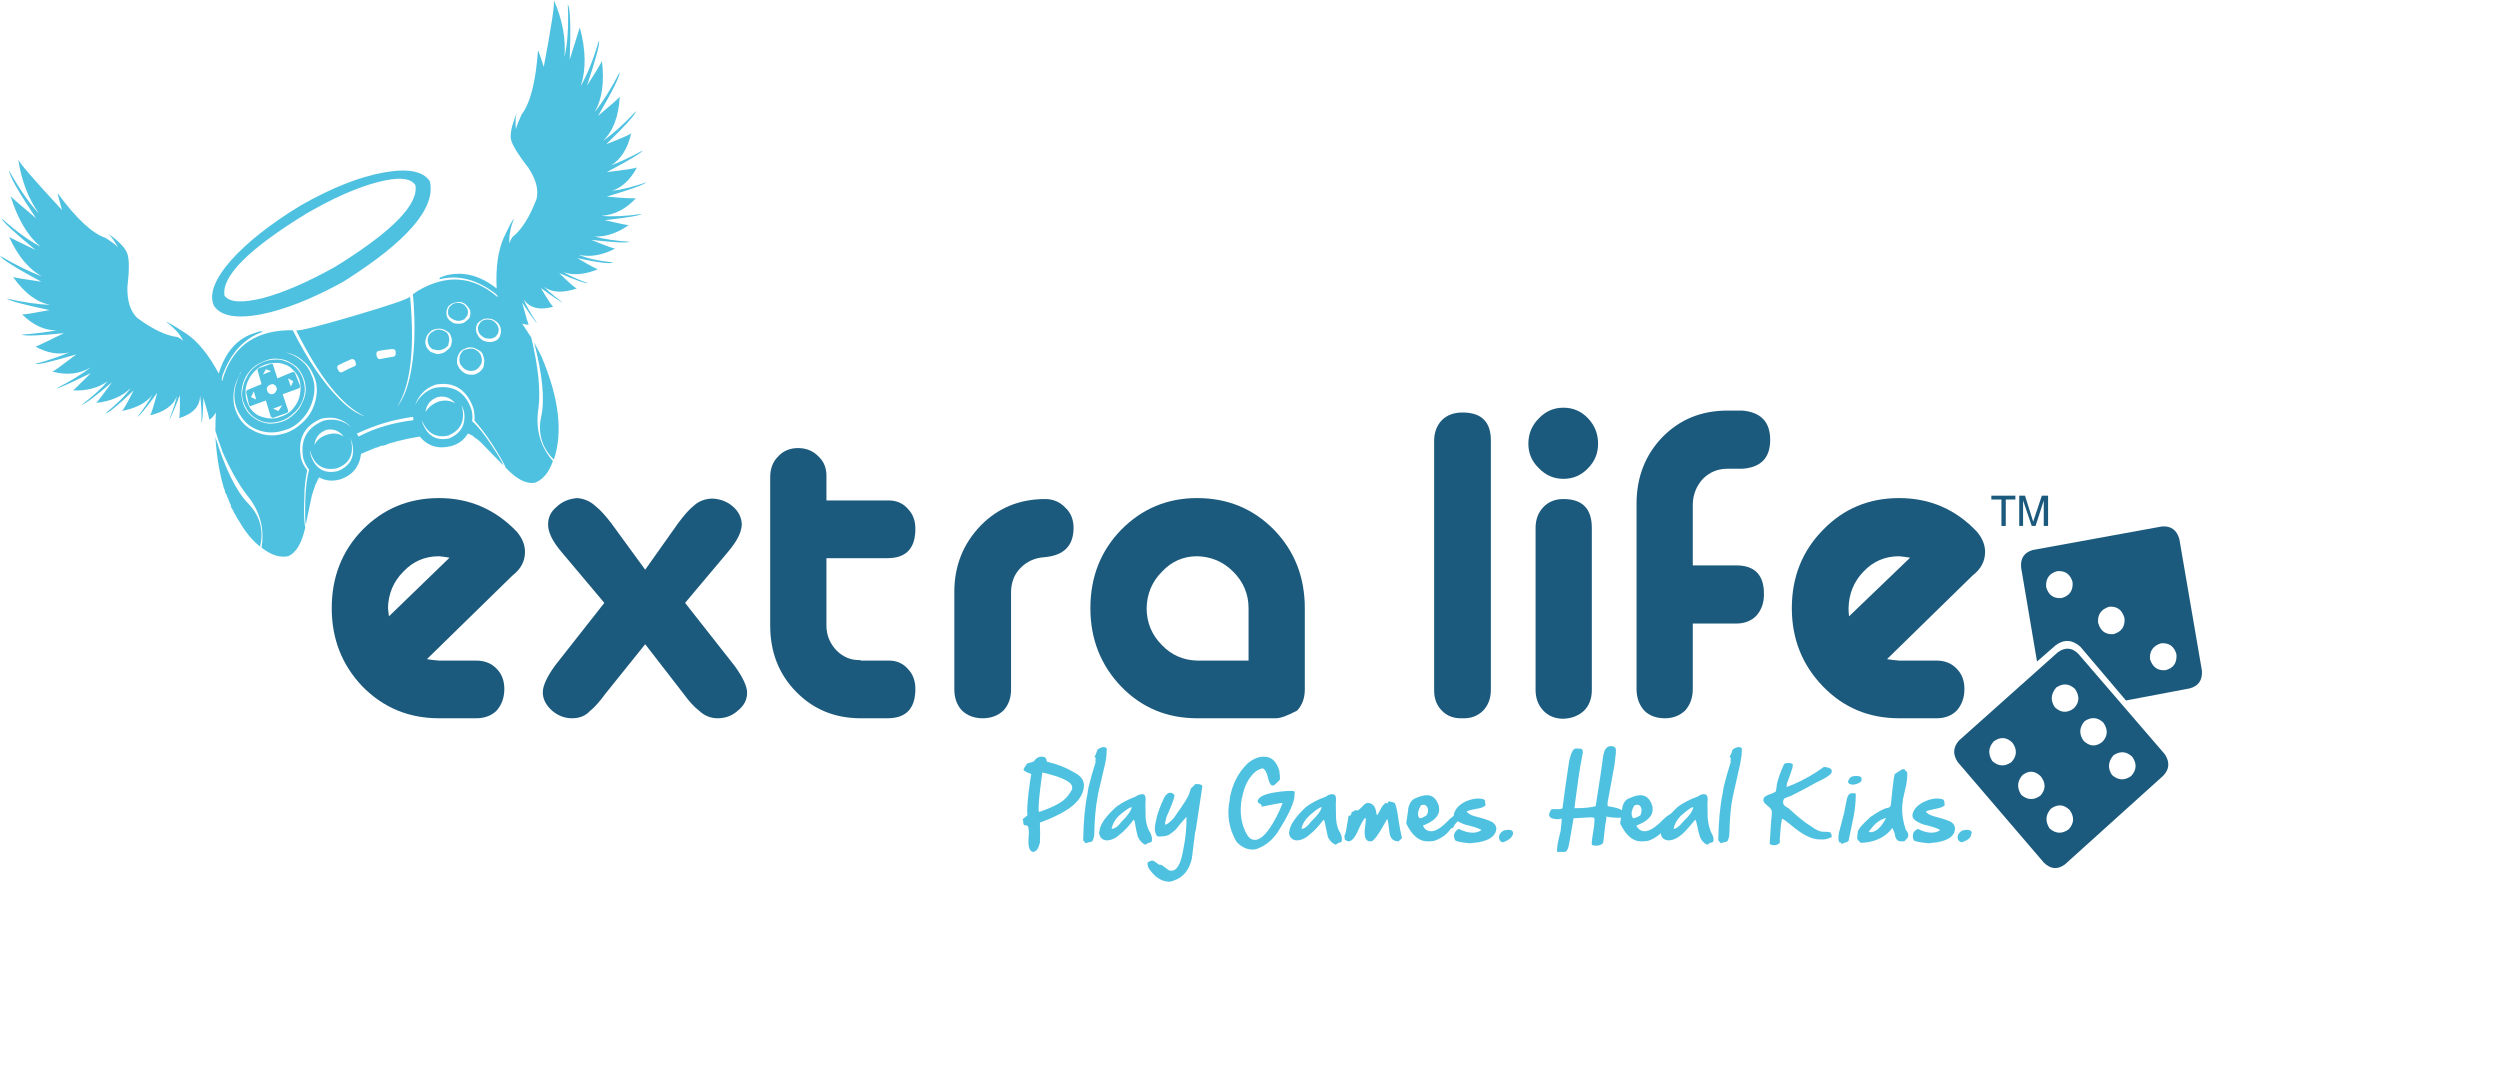 
<svg xmlns="http://www.w3.org/2000/svg" version="1.1" xmlns:xlink="http://www.w3.org/1999/xlink" preserveAspectRatio="none" x="0px" y="0px" width="260px" height="111px" viewBox="0 0 260 111">
<defs>
<g id="Layer0_0_FILL">
<path fill="#1C5A7D" stroke="none" d="
M 216.15 68
Q 215.15 67 214 67.85
L 203.75 77
Q 202.8 78.05 203.6 79.25
L 212.55 89.7
Q 213.6 90.75 214.75 89.9
L 224.95 80.7
Q 225.95 79.7 225.15 78.45
L 216.15 68
M 213.85 71.5
Q 214.9 70.8 215.8 71.65 216.55 72.75 215.7 73.65 214.65 74.45 213.7 73.55 213 72.5 213.85 71.5
M 218.75 75.15
Q 219.5 76.25 218.65 77.15 217.65 77.95 216.7 77.05 215.95 76 216.8 75 217.85 74.3 218.75 75.15
M 219.8 78.55
Q 220.85 77.85 221.75 78.7 222.5 79.75 221.65 80.7 220.6 81.45 219.65 80.6 218.95 79.55 219.8 78.55
M 213.3 84.1
Q 214.35 83.35 215.25 84.25 216 85.3 215.15 86.25 214.1 87 213.15 86.15 212.45 85.05 213.3 84.1
M 207.35 77.1
Q 208.4 76.35 209.3 77.25 210.05 78.3 209.2 79.25 208.15 80 207.2 79.15 206.5 78.05 207.35 77.1
M 210.35 80.6
Q 211.35 79.85 212.25 80.75 213.05 81.8 212.2 82.75 211.15 83.5 210.2 82.65 209.5 81.55 210.35 80.6
M 227.7 71.6
Q 229.1 71.25 229 69.75
L 226.65 56.05
Q 226.25 54.65 224.85 54.75
L 211.4 57.2
Q 210.05 57.6 210.2 59.05
L 211.85 68.8 213.8 67.1
Q 215.1 66.15 216.35 67.25
L 221.1 72.85 227.7 71.6
M 226.35 68.05
Q 226.45 69.4 225.2 69.7 224 69.8 223.6 68.55 223.5 67.3 224.75 66.9 226 66.8 226.35 68.05
M 212.8 61.05
Q 212.7 59.75 213.95 59.4 215.2 59.3 215.55 60.55 215.65 61.85 214.4 62.2 213.15 62.3 212.8 61.05
M 220.95 64.3
Q 221.05 65.6 219.8 65.95 218.55 66.05 218.2 64.75 218.1 63.5 219.35 63.1 220.6 63 220.95 64.3 Z"/>
</g>

<g id="Layer0_1_FILL">
<path fill="#4EC1E0" stroke="none" d="
M 39.85 17.95
Q 36.05 18.65 31.3 21.35 26.6 24.2 24 27.1 21.45 30.05 22.25 31.8 23.3 33.4 27.1 32.7 30.9 31.95 35.7 29.3 45.7 23 44.7 18.85 43.65 17.25 39.85 17.95
M 31.8 22.25
Q 36 19.8 39.25 18.95 42.45 18.1 43.2 19.25 43.75 22.25 34.85 27.75 30.55 30.15 27.35 31 24.1 31.8 23.35 30.75 22.85 27.75 31.8 22.25 Z"/>
</g>

<g id="Layer0_2_FILL">
<path fill="#4EC1E0" stroke="none" d="
M 22.4 45.45
Q 22.45 46.3 22.55 47.1 22.75 48.8 23.15 50.3 23.15 50.35 23.2 50.4 23.2 50.55 23.25 50.65 23.3 50.75 23.3 50.8 23.35 50.9 23.4 51.05 23.4 51.1 23.4 51.15 23.45 51.3 23.5 51.35 23.55 51.4 23.55 51.45 23.6 51.6 23.65 51.7 23.65 51.8 23.7 51.8 23.75 51.95 23.8 52.05 23.8 52.1 23.85 52.15 23.85 52.3 23.95 52.4 23.95 52.45 24 52.5 24 52.6 24.05 52.75
L 24.05 52.8
Q 24.15 52.95 24.2 53 24.2 53.05 24.25 53.1 24.3 53.2 24.35 53.35
L 24.4 53.4
Q 24.45 53.5 24.55 53.65
L 24.55 53.7
Q 24.65 53.8 24.7 53.95 24.8 54.1 24.9 54.25 25.85 55.9 27.05 56.85 27.65 54.25 25.8 52.35 23.95 50.45 22.4 45.45
M 56.3 37.05
Q 55.95 36.35 55.55 35.6 56.85 40.65 56.3 43.25 55.7 45.9 57.6 47.8 59.05 43.5 56.3 37.05
M 61.05 8.9
Q 62.45 4.7 62.3 4.2 61.4 7.2 60.4 8.95 61.25 6.35 60.3 2.85 60.25 3.05 59.25 6.2 59.45 1.1 59.05 0.45 59.2 3.85 58.7 5.95 58.95 3.1 57.6 0 57.75 0.65 56.55 6.95 56.05 5.35 55.95 5.25 55.6 10.15 54.25 11.9 53.75 13 53.65 13.45 53.55 12.25 53.75 11.75 52.95 13.65 53.15 14.55 53.4 15.45 54.95 17.45 56.15 19.25 55.8 20.7 54.7 23.55 53.3 24.65 53.05 25 53 25.35 52.85 24.3 53.45 22.75 53.3 22.8 52.4 24.7 51.5 26.7 51.65 30 49.05 27.95 46.35 28.65 46.1 28.75 45.8 28.85 45.7 28.9 45.7 29.05 48.6 28.3 51.55 30.55 51.6 30.65 51.7 30.7 51.75 30.8 51.75 30.9 47.95 27.6 43.45 30.25 43.15 30.45 42.95 30.6 43.4 35.85 42.6 39.3 42.15 41.25 41.3 42.3 43.4 39.05 42.65 30.85 42.4 31.2 36.8 32.85 31.2 34.5 30.8 34.35 34.45 41.7 37.95 43.3 36.65 42.9 35.25 41.45 32.8 39 30.45 34.35 30.2 34.35 29.85 34.35 24.5 34.55 23.1 39.65 23.1 39.55 23.05 39.5 23.1 39.25 23.15 39 24.45 35.5 27.35 34.5 27.2 34.45 27.1 34.45 26.8 34.5 26.6 34.6 23.8 35.4 22.75 38.85 21.15 35.85 19.3 34.65 17.45 33.45 17.3 33.5 18.6 34.45 19.05 35.45 18.8 35.2 18.45 35.05 16.7 34.85 14.25 33.05 13.2 32 13.25 29.85 13.55 27.3 13.25 26.4 12.95 25.5 11.25 24.3 11.65 24.65 12.3 25.75 12.05 25.45 11 24.75 8.9 24.05 6 20.1 6 20.25 6.45 21.85 2.15 17.2 1.9 16.6 2.4 19.9 4.05 22.2 2.604 20.704 0.95 17.75 0.983 18.549 3.75 22.7 1.25 20.6 1.1 20.4 2.2 23.95 4.2 25.65 2.4 24.7 0.15 22.7 0.3 23.2 3.7 26 1.1 24.75 0.95 24.65 2.35 27.7 4.4 28.75 2.55 28.1 0 26.6 0.3 27.15 4.3 29.3 1.55 28.9 1.35 28.8 3.15 31.35 5.25 31.7 3.35 31.65 0.7 31.05 1.1 31.4 5.15 32.25 2.5 32.75 2.3 32.7 4.05 34.4 5.9 34.35 4.35 34.65 2.25 34.8 2.7 35.05 6.65 34.65 3.9 36 3.7 36.05 5.5 37.05 7.2 36.65 5.7 37.3 3.65 37.85 4.1 38 7.95 36.85 5.65 38.6 5.45 38.65 7.7 39.25 9.45 38.2 8 39.3 5.85 40.4 6.2 40.4 9.45 38.8 7.7 40.55 7.6 40.6 9.7 40.7 11.2 39.65 10.2 40.8 8.5 42.1 9 42 11.65 39.75 10.15 41.8 10 41.9 12.3 41.65 13.6 40.35 12.8 41.5 10.95 43 11.45 42.95 13.9 40.6 12.85 42.7 12.65 42.75 14.95 42.3 15.85 41.05 15.3 42.05 14.3 43.35 14.65 43.2 16.35 40.85 15.75 43.1 15.6 43.2 17.85 42.65 18.4 41.2 18.15 42.25 17.6 43.65 17.8 43.45 18.7 41.1 18.75 43.4 18.6 43.5 20.85 42.8 20.8 41.1 21 42.3 20.95 44 21.1 43.75 21.15 41.35 21.8 43.5 21.75 43.65 22.1 43.5 22.45 42.9 22.4 43.85 22.4 44.8 22.75 45.95 23.1 46.85
L 23.1 46.9
Q 24.35 49.75 25.65 51.45 27.7 53.9 27.2 56.95 28.65 58.1 29.95 57.85 31.2 57.35 31.75 54.85 31.55 54.05 31.65 51.8 31.65 50.3 31.95 48.9 31.5 48.35 31.3 47.65 30.75 44.65 33.4 43.55 35.25 43.1 36.55 44.45 35.3 43.35 33.65 43.75 31 44.85 31.55 47.7 31.75 48.35 32.15 48.85 31.8 50.05 31.75 52.1 31.7 54.15 31.8 54.55 32.15 52.95 32.45 51.45 32.5 51.35 32.55 51.15
L 32.55 51.1 32.6 51.05
Q 32.6 51 32.6 50.95 32.65 50.95 32.65 50.9
L 32.65 50.85
Q 32.7 50.75 32.7 50.7 32.7 50.65 32.75 50.65 32.75 50.6 32.75 50.55
L 32.75 50.5 32.8 50.45 32.8 50.4
Q 32.85 50.35 32.85 50.3
L 32.9 50.25 32.9 50.2
Q 32.95 50.15 32.95 50.1
L 32.95 50.05
Q 33 50.05 33 50
L 33.05 49.95 33.05 49.85 33.1 49.8
Q 33.15 49.7 33.2 49.65 34.2 50.2 35.4 49.85 37.3 49.2 37.55 47.2 38.35 46.85 39.1 46.55
L 39.15 46.55
Q 39.35 46.5 39.45 46.45
L 39.5 46.4
Q 39.65 46.35 39.85 46.35 40.05 46.3 40.2 46.25
L 40.25 46.2
Q 40.4 46.15 40.55 46.1 40.7 46.05 40.9 46
L 40.95 46
Q 41.1 45.95 41.25 45.9 42.4 45.6 43.65 45.4 44.9 46.9 46.9 46.4 48.05 46.1 48.65 45.1 48.7 45.1 48.8 45.15
L 48.85 45.15
Q 48.9 45.2 48.95 45.2
L 49 45.25 49.05 45.25 49.1 45.3 49.15 45.3
Q 49.25 45.4 49.35 45.5 49.4 45.55 49.45 45.55 49.65 45.7 49.85 45.85
L 49.85 45.9
Q 49.9 45.9 49.95 45.95 50.1 46.1 50.25 46.25 51.2 47.25 52.35 48.4 52.25 48 51.15 46.35 50.05 44.65 49.1 43.8 49.2 43.15 49 42.5 48 39.8 45.15 40.35 43.75 40.85 43.15 42.2 43.7 40.55 45.3 40 48.1 39.5 49.2 42.35 49.4 43 49.35 43.75 50.25 44.75 51.1 46.05 52.3 47.9 52.6 48.65 54.3 50.45 55.65 50.2 56.9 49.7 57.5 47.95 55.5 45.65 56 42.45 56.35 39.7 55.25 35.1 54.75 34.35 54.3 33.65 54.75 33.8 55 33.75 54.9 33.7 54.3 31.45 55.65 33.5 55.85 33.6 54.9 32.2 54.45 31.1 55.35 32.5 57.55 31.9 57.4 31.9 56.25 29.95 58.25 31.4 58.5 31.45 57.35 30.6 56.55 29.8 57.75 30.75 60 30 59.8 30 58.15 28.4 60.7 29.5 61.15 29.45 59.6 28.9 58.6 28.3 60.1 28.85 62.2 28 62 28 60.05 26.85 63.3 27.55 63.8 27.3 61.45 27.05 60.2 26.5 61.95 26.9 64 25.85 63.85 25.9 61.5 24.95 65.05 25.35 65.5 25.15 63.3 25 61.85 24.6 63.65 24.65 65.4 23.4 65.25 23.45 62.9 22.9 66.45 22.5 66.75 22.25 64.3 22.6 62.55 22.45 64.6 22.3 66.15 20.6 65.95 20.7 63.1 20.45 66.8 19.35 67.25 18.95 65.25 19.65 63.65 19.85 65.25 19.3 66.25 17.4 66.1 17.55 63.1 17.9 66.6 16.05 66.85 15.65 65 16.65 63.55 17.2 65.1 16.25 65.65 13.85 65.6 14 63.05 15 66.032 12.117 66.15 11.55 64.298 13.552 62.7 14.65 64.3 13.15 64.45 10.05 64.35 10.25 62.2 12.05 64.45 8.2 64.45 7.5 63.1 10.1 61.85 11.65 63 9.65 62.6 6.3 62.6 6.5 61.05 8.9
M 51.4 33.3
Q 51.6 33.4 51.8 33.6 51.95 33.8 52.05 34.05 52.1 34.3 52.1 34.55 52.05 34.75 52 34.95 51.9 35.2 51.7 35.35 51.45 35.5 51.2 35.55 50.95 35.6 50.7 35.55 50.4 35.5 50.2 35.4 50 35.25 49.8 35.05 49.65 34.8 49.55 34.6 49.5 34.35 49.5 34.1 49.55 33.85 49.65 33.65 49.8 33.45 50 33.35 50.2 33.2 50.4 33.15 50.7 33.1 50.95 33.15 51.15 33.15 51.4 33.3
M 41.15 36.55
Q 41.15 36.65 41.15 36.8 41.15 37.05 40.9 37.1 40.2 37.2 39.5 37.35 39.3 37.35 39.2 37.1 39.15 37 39.15 36.85 39.1 36.6 39.35 36.5 40.1 36.35 40.8 36.3 41.1 36.3 41.15 36.55
M 44.85 34.4
Q 45.1 34.25 45.4 34.2 45.7 34.15 45.9 34.2 46.2 34.25 46.4 34.4 46.6 34.5 46.75 34.65 46.9 34.9 46.95 35.15 47.05 35.4 46.95 35.7 46.95 35.95 46.75 36.2 46.6 36.35 46.4 36.5 46.2 36.7 45.9 36.75 45.6 36.85 45.35 36.8 45.05 36.7 44.8 36.6 44.6 36.45 44.45 36.25 44.3 36.05 44.25 35.75 44.2 35.45 44.3 35.2 44.35 34.95 44.5 34.75 44.7 34.55 44.85 34.4
M 48.65 31.9
Q 48.8 32.05 48.9 32.3 48.95 32.55 48.9 32.75 48.9 33 48.75 33.15 48.6 33.3 48.4 33.45 48.25 33.6 47.95 33.65 47.7 33.7 47.45 33.65 47.2 33.65 47 33.5 46.75 33.35 46.6 33.15 46.5 33 46.45 32.8 46.4 32.55 46.45 32.3 46.5 32.1 46.6 31.9 46.7 31.75 46.95 31.6 47.15 31.5 47.4 31.45 47.6 31.4 47.85 31.4 48.15 31.45 48.35 31.6 48.5 31.7 48.65 31.9
M 48.6 36.15
Q 48.9 36.1 49.2 36.15 49.4 36.2 49.65 36.35 49.9 36.45 50.1 36.65 50.25 36.9 50.3 37.15 50.4 37.45 50.35 37.75 50.35 38 50.25 38.25 50.1 38.5 49.85 38.7 49.65 38.85 49.35 38.95 49.05 39 48.75 38.95 48.45 38.9 48.25 38.75 48 38.6 47.8 38.35 47.65 38.1 47.55 37.85 47.5 37.55 47.55 37.25 47.6 37 47.75 36.75 47.9 36.5 48.15 36.35 48.35 36.25 48.6 36.15
M 47.35 41.95
Q 46.6 41.5 45.65 41.75 44.7 42.1 44.25 42.85 44.4 41.7 45.5 41.3 46.6 41.05 47.35 41.95
M 48.1 42.55
Q 48.05 42.3 47.95 42.1 48.15 42.4 48.25 42.75 48.6 44.8 46.7 45.6 44.7 46 43.95 44 43.9 43.9 43.9 43.75 44.7 45.7 46.6 45.3 48.45 44.55 48.1 42.55
M 42.95 43.35
Q 43 43.55 43 43.7 41.35 43.9 40.05 44.3 38.75 44.65 37.3 45.4 37.2 45.25 37.1 45.1 38.6 44.4 39.95 44 41.25 43.6 42.95 43.35
M 29.6 36.65
Q 30 36.7 30.3 36.8 31.1 37.1 31.65 37.65 32.25 38.15 32.6 39 33 39.8 32.95 40.75 32.9 41.65 32.5 42.55 32.1 43.4 31.35 44.05 30.65 44.7 29.7 45.05 29.6 45.05 29.5 45.1 28.65 45.35 27.8 45.25 26.95 45.15 26.2 44.7 25.5 44.35 25 43.65 24.55 43 24.35 42.15 24.2 41.35 24.35 40.5 24.5 39.7 24.9 39.05 24.6 39.65 24.45 40.35 24.3 41.15 24.45 41.9 24.65 42.75 25.1 43.35 25.55 44.05 26.25 44.45 26.95 44.85 27.8 44.95 28.65 45.05 29.55 44.75 30.5 44.5 31.2 43.8 31.9 43.15 32.25 42.35 32.65 41.5 32.7 40.6 32.75 39.7 32.35 38.9 32.05 38.1 31.45 37.6 30.85 37.05 30.15 36.8 29.9 36.7 29.6 36.65
M 28.6 37.3
Q 29.25 37.3 29.8 37.5 30.35 37.75 30.85 38.15 31.25 38.55 31.55 39.25 31.8 39.85 31.8 40.6 31.75 41.3 31.4 41.95 31.15 42.6 30.55 43.1 30.05 43.6 29.35 43.85 28.55 44.1 27.9 44.05 27.2 43.95 26.7 43.65 26.1 43.3 25.75 42.85 25.35 42.3 25.2 41.65 25.05 41 25.15 40.4 25.25 39.75 25.55 39.2 25.85 38.65 26.3 38.25 26.75 37.85 27.4 37.6 28 37.3 28.6 37.3
M 24.95 38.95
L 24.9 38.95
Q 25.024 38.72 25.2 38.5 25.05 38.7 24.95 38.95
M 37 37.75
Q 37.1 38 36.85 38.1 36.2 38.35 35.6 38.7 35.35 38.8 35.2 38.55 35.15 38.45 35.1 38.35 35 38.05 35.25 37.95 35.85 37.65 36.55 37.35 36.8 37.3 36.95 37.55 36.95 37.65 37 37.75
M 32.25 46.8
Q 32.3 47 32.35 47.2 33.05 49.1 35.05 48.7 36.9 48 36.55 46 36.5 45.8 36.4 45.6 36.6 45.9 36.65 46.2 37.05 48.25 35.1 49 33.1 49.45 32.35 47.45 32.25 47.15 32.25 46.8
M 32.7 46.3
Q 32.8 45.15 33.95 44.7 35.05 44.5 35.75 45.4 35 44.9 34.05 45.2 33.05 45.5 32.7 46.3
M 29.75 37.6
Q 29.2 37.35 28.6 37.4 28 37.4 27.4 37.65 26.8 37.9 26.35 38.3 25.9 38.7 25.65 39.25 25.35 39.75 25.25 40.4 25.1 41 25.25 41.6 25.45 42.25 25.8 42.75 26.15 43.25 26.7 43.55 27.25 43.9 27.9 43.95 28.55 44 29.3 43.75 30 43.5 30.5 43 31.05 42.55 31.35 41.9 31.65 41.3 31.7 40.6 31.7 39.9 31.45 39.25 31.2 38.65 30.75 38.2 30.3 37.8 29.75 37.6
M 28.55 37.75
Q 29.1 37.7 29.6 37.9 30.1 38.05 30.45 38.45 30.9 38.85 31.1 39.4 31.3 39.95 31.25 40.55 31.2 41.2 31 41.7 30.7 42.3 30.25 42.75 29.8 43.15 29.15 43.35 28.55 43.6 27.95 43.5 27.4 43.45 26.85 43.2 26.4 42.95 26.05 42.5 25.75 42.05 25.6 41.45 25.5 40.95 25.55 40.4 25.65 39.85 25.9 39.4 26.15 38.9 26.6 38.5 26.95 38.15 27.5 37.95 28.05 37.75 28.55 37.75
M 28.3 37.85
Q 28.3 37.8 28.25 37.85 28.2 37.8 28.15 37.85
L 26.9 38.3 26.8 38.4 26.8 38.45
Q 26.75 38.5 26.8 38.55
L 27.2 39.95 25.75 40.55
Q 25.7 40.55 25.7 40.6 25.65 40.6 25.65 40.65 25.6 40.7 25.6 40.75
L 25.6 40.8 25.9 42.1 25.9 42.15
Q 25.95 42.2 26 42.2 26 42.25 26.05 42.25 26.1 42.25 26.15 42.2
L 27.65 41.65 28.15 43.3
Q 28.15 43.35 28.2 43.35 28.2 43.4 28.25 43.4 28.3 43.45 28.35 43.45 28.4 43.45 28.45 43.45
L 29.8 42.95
Q 29.85 42.95 29.9 42.9
L 29.95 42.85
Q 29.95 42.8 29.95 42.75 30 42.75 29.95 42.65
L 29.4 41 31.05 40.4
Q 31.1 40.35 31.15 40.35 31.15 40.3 31.2 40.25
L 31.2 40.2
Q 31.2 40.15 31.2 40.1
L 30.7 38.85
Q 30.65 38.8 30.65 38.75 30.6 38.75 30.6 38.7 30.55 38.7 30.5 38.7 30.45 38.7 30.4 38.7
L 28.85 39.35 28.4 37.95 28.4 37.9
Q 28.35 37.85 28.3 37.85
M 28.5 40
Q 28.6 40.05 28.65 40.1 28.7 40.2 28.75 40.3 28.8 40.4 28.8 40.5 28.75 40.6 28.7 40.7 28.65 40.8 28.6 40.85 28.5 40.95 28.45 40.95 28.35 41 28.25 41 28.1 41 28.05 40.95 27.95 40.9 27.9 40.85 27.8 40.75 27.8 40.65 27.75 40.55 27.75 40.45 27.75 40.35 27.8 40.25 27.85 40.15 27.95 40.1 28.05 40 28.15 40 28.25 39.95 28.35 39.95 28.45 39.95 28.5 40
M 30.25 40.2
L 29.95 39.35 30.5 39.65 30.25 40.2
M 27.35 38.95
L 27.65 38.4 28.2 38.6 27.35 38.95
M 26.1 41.3
L 26.4 40.7 26.65 41.55 26.1 41.3
M 28.95 42.75
L 28.4 42.5 29.35 42.15 28.95 42.75
M 48.65 36.3
Q 48.4 36.35 48.25 36.4 48.05 36.55 47.95 36.75 47.8 36.95 47.8 37.2 47.75 37.4 47.8 37.65 47.85 37.9 48 38.05 48.15 38.25 48.35 38.4 48.5 38.5 48.75 38.55 49 38.6 49.25 38.55 49.5 38.5 49.65 38.35 49.85 38.2 49.95 38 50.1 37.8 50.1 37.6 50.15 37.35 50.05 37.1 50 36.85 49.85 36.7 49.7 36.5 49.5 36.4 49.35 36.3 49.1 36.25 48.9 36.25 48.65 36.3
M 48.65 32.25
Q 48.6 32.05 48.45 31.9 48.35 31.75 48.2 31.65 48 31.55 47.8 31.5 47.6 31.5 47.45 31.5 47.2 31.55 47.05 31.65 46.85 31.8 46.75 31.9 46.65 32.1 46.6 32.25 46.6 32.45 46.6 32.65 46.65 32.85 46.8 33 46.9 33.1 47.1 33.2 47.25 33.3 47.5 33.35 47.65 33.4 47.9 33.35 48.1 33.3 48.3 33.2 48.4 33.05 48.5 32.95 48.65 32.8 48.65 32.6 48.7 32.45 48.65 32.25
M 45.4 34.3
Q 45.2 34.35 45 34.5 44.8 34.6 44.7 34.75 44.55 34.9 44.5 35.15 44.45 35.35 44.5 35.6 44.55 35.8 44.65 36 44.8 36.2 44.95 36.3 45.1 36.35 45.35 36.4 45.6 36.45 45.8 36.4 46.05 36.35 46.25 36.25 46.45 36.1 46.6 35.95 46.65 35.75 46.7 35.5 46.75 35.3 46.7 35.1 46.65 34.85 46.55 34.7 46.45 34.55 46.25 34.45 46.05 34.35 45.85 34.3 45.65 34.25 45.4 34.3
M 51.25 33.35
Q 51.1 33.25 50.9 33.25 50.7 33.2 50.45 33.25 50.25 33.3 50.1 33.4 49.95 33.5 49.85 33.7 49.75 33.85 49.7 34.05 49.7 34.25 49.75 34.45 49.8 34.65 49.95 34.8 50.1 34.95 50.25 35.05 50.45 35.2 50.7 35.2 50.9 35.25 51.15 35.2 51.3 35.15 51.5 35.05 51.65 34.9 51.75 34.75 51.85 34.6 51.85 34.4 51.9 34.2 51.8 34 51.75 33.8 51.6 33.65 51.45 33.45 51.25 33.35 Z"/>
</g>

<g id="Layer0_3_FILL">
<path fill="#1C5A7D" stroke="none" d="
M 165.55 54.9
Q 165.55 51.9 162.6 51.9 161.3 51.9 160.5 52.75 159.7 53.6 159.7 54.9
L 159.7 71.75
Q 159.7 73.05 160.5 73.9 161.3 74.75 162.6 74.75 163.9 74.7 164.75 73.9 165.55 73.1 165.55 71.75
L 165.55 54.9
M 165.15 48.7
Q 166.2 47.65 166.2 46.15 166.2 44.6 165.15 43.5 164.1 42.4 162.6 42.4 161.1 42.4 160.05 43.5 158.95 44.6 158.95 46.15 158.95 47.65 160.05 48.7 161.1 49.8 162.6 49.8 164.1 49.8 165.15 48.7 Z"/>
</g>

<g id="Layer0_4_FILL">
<path fill="#4EC1E0" stroke="none" d="
M 112.7 81.95
Q 112.9 80.95 111.75 80.35 110.5 79.6 109 79.25 108.85 79.25 108.85 79.1 108.8 78.7 108.4 78.7
L 108.25 78.7
Q 107.85 78.7 107.5 79.2
L 106.85 79.4
Q 106.8 79.4 106.5 79.9
L 106.45 80.05
Q 106.45 80.2 107.25 80.5
L 107.1 81.45
Q 106.75 83.95 106.85 84.75
L 106.85 84.8
Q 106.4 85.15 106.35 85.2
L 106.35 85.25 106.4 85.3
Q 106.4 85.7 106.5 85.8 106.85 85.85 106.85 85.9 107 85.9 107 86.75 106.8 88.6 107.5 88.6 107.95 88.45 108.1 87.8
L 108.15 87.65
Q 108.2 86.95 108.15 85.55
L 109.05 85.2
Q 110.15 84.75 111.15 84.1 112.45 83.2 112.7 82.05
L 112.7 81.95
M 111.5 82.05
Q 111.45 82.2 111.4 82.25 110.95 83.1 110.05 83.6 109.25 84.05 108.05 84.45 107.9 83.95 108.4 80.35
L 108.45 80.35
Q 111.7 81.1 111.5 82
L 111.5 82.05 Z"/>
</g>

<g id="Layer0_5_FILL">
<path fill="#4EC1E0" stroke="none" d="
M 114.75 77.7
Q 114.5 77.7 114.15 77.95 113.9 78.7 113.8 78.7
L 113.95 78.8
Q 113.9 79.25 113.95 79.25 113.5 80.65 113.2 81.9
L 113.1 82.55
Q 112.7 84.45 112.65 87.4 112.8 87.55 112.9 87.7 113.35 87.55 113.5 87.55 113.65 87.5 113.75 87.1
L 113.8 86.85
Q 113.85 84.35 114.15 82.9
L 114.2 82.55 114.95 79.35
Q 115.1 78.6 115.1 78 115.15 77.7 114.8 77.7
L 114.75 77.7 Z"/>
</g>

<g id="Layer0_6_FILL">
<path fill="#4EC1E0" stroke="none" d="
M 116.1 83.9
Q 114.5 85.35 114.35 86.35
L 114.35 86.4 114.3 86.6
Q 114.4 87.35 115.1 87.4 115.8 87.4 116.5 86.75 117.1 86.3 117.9 85.25
L 118 85.4
Q 118.2 86.6 118.35 87.05 118.65 87.65 119.1 87.85 119.15 87.85 119.45 87.65 119.75 87.65 119.8 87.45
L 119.8 87.35
Q 119.85 87.1 119.65 86.65 119.25 86.05 119.15 85.1 119.1 83.45 119.15 83.15 119.15 82.6 118.85 82.6
L 118.75 82.6
Q 118.45 82.6 118.1 82.85 117 83.25 116.1 83.9
M 115.6 86.2
Q 115.75 85.45 116.35 84.85 117.35 84 117.65 83.95
L 117.7 83.95
Q 117.6 84.5 116.65 85.45 116.1 86.2 115.6 86.2 Z"/>
</g>

<g id="Layer0_7_FILL">
<path fill="#4EC1E0" stroke="none" d="
M 120.2 85.45
Q 120.1 85.85 120.1 86.3 120.2 87 120.5 87
L 120.6 87
Q 121.05 87 121.35 86.9 121.55 86.9 122.25 86.3 123.05 85.3 123.4 84.95 123.4 86.7 123.1 88.15 122.95 89.05 122.75 89.6 122.4 90.55 121.85 90.55
L 121.8 90.55
Q 121.7 90.55 121.55 90.5
L 120.8 89.95
Q 120.55 89.95 120.5 89.9 120 89.5 119.85 89.5 119.65 89.5 119.35 89.7 119.3 90 119.5 90.35 120.4 91.65 121.55 91.7 121.8 91.7 122.15 91.55 123.55 91.05 123.95 89.3
L 124.3 86.5 124.35 86.4
Q 124.55 85.05 125.05 81.75 124.9 81.55 124.65 81.55
L 124.3 81.55
Q 124.1 81.8 123.85 82 123.75 82.35 123.65 82.6 123.55 83 122.3 84.75 122.05 85.15 122 85.15 121.45 85.75 121.2 85.75
L 121.15 85.75 121.2 85.45
Q 121.3 84.9 121.5 84.55 122.1 83.15 122.15 82.75
L 122.15 82.7
Q 121.95 82.45 121.75 82.45
L 121.65 82.45
Q 121.4 82.45 121.1 82.9 120.4 84.35 120.2 85.45 Z"/>
</g>

<g id="Layer0_8_FILL">
<path fill="#4EC1E0" stroke="none" d="
M 132.6 81.6
Q 132.65 81.55 133.1 81.1 133.15 80.85 133.05 80.15 132.6 78.7 131.5 78.7
L 131.35 78.7
Q 130.6 78.7 129.75 79.4 128.3 80.8 127.9 83
L 127.9 83.15
Q 127.4 85.5 128.6 87.55 129.35 88.35 130.25 88.35
L 130.35 88.35
Q 130.6 88.35 130.8 88.25 132 87.8 132.85 86.6 134.4 84.15 134.6 83 134.65 82.65 134.65 82.4 134.7 82.3 134.4 82.25 133.6 82.25 132.65 82.4 130.95 82.65 130.8 83.3 130.8 83.45 130.95 83.55 131.25 83.65 131.2 83.85
L 131.2 83.9
Q 132.85 83.55 133.4 83.5 133.05 84.4 132.75 84.95 131.5 87.35 130.5 87.35 130.05 87.35 129.75 86.9 128.75 85.3 129.15 83
L 129.2 82.85
Q 129.5 81.3 130.4 80.4 130.75 80.05 131.3 79.9
L 131.4 79.95
Q 131.7 80.15 131.85 80.8 132.05 81.7 132.35 81.7 132.45 81.7 132.6 81.6 Z"/>
</g>

<g id="Layer0_9_FILL">
<path fill="#4EC1E0" stroke="none" d="
M 135.85 83.9
Q 134.3 85.35 134.1 86.35
L 134.1 86.4 134.05 86.6
Q 134.15 87.35 134.85 87.4 135.55 87.4 136.25 86.75 136.85 86.3 137.65 85.25
L 137.75 85.4
Q 138 86.6 138.1 87.05 138.4 87.65 138.9 87.85 138.95 87.85 139.2 87.65 139.5 87.65 139.55 87.45
L 139.55 87.35
Q 139.6 87.1 139.4 86.65 139 86.05 138.95 85.1 138.9 83.45 138.95 83.15 138.95 82.6 138.6 82.6
L 138.5 82.6
Q 138.2 82.6 137.9 82.85 136.75 83.25 135.85 83.9
M 135.35 86.2
Q 135.5 85.45 136.15 84.85 137.1 84 137.4 83.95
L 137.45 83.95
Q 137.35 84.5 136.35 85.45 135.8 86.2 135.35 86.2 Z"/>
</g>

<g id="Layer0_10_FILL">
<path fill="#4EC1E0" stroke="none" d="
M 140.25 84.85
L 140 86.35
Q 139.95 86.65 139.8 87
L 139.85 87.1 139.85 87.3
Q 140 87.45 140.25 87.5 140.75 87.5 141.25 86.35 141.7 85.3 142 85.05 142.1 85.05 141.95 86.15 141.8 87.5 142.5 87.5
L 142.6 87.5
Q 143 87.5 144.25 85.2
L 144.3 85.2
Q 144.4 85.6 144.5 86.55 144.6 87.5 145.45 87.5 145.5 87.5 145.55 87.4 145.8 87.2 145.8 87.15 145.6 86.3 145.45 85.3 145.3 84.1 145.1 83.6 145.1 83.45 144.5 83.35
L 144.4 83.35 144.3 83.55 144.1 83.5
Q 143.95 83.65 143.75 83.85 143.45 84.45 143.25 84.75
L 143.2 84.75 143.15 84.65
Q 143.05 83.5 142.2 83.5 142.15 83.5 141.9 83.65 141.3 84.3 141.15 84.3
L 140.95 84.25
Q 140.9 84.2 140.85 84.35 140.55 84.45 140.55 84.5
L 140.55 84.6
Q 140.5 84.85 140.25 84.85 Z"/>
</g>

<g id="Layer0_11_FILL">
<path fill="#4EC1E0" stroke="none" d="
M 152 84.75
L 151.95 84.75
Q 151.9 84.9 151.75 84.95 151.7 84.9 151.7 84.85
L 151.75 84.8 151.75 84.6 151.7 84.6
Q 151.45 84.6 150.75 85.2 149.6 86.45 148.85 86.45 148.25 86.45 148 85.9
L 148 85.85
Q 149.45 85.3 149.65 84.45 149.7 84.25 149.65 83.85 149.3 82.7 148.4 82.7 147.95 82.7 147.25 83 146.65 83.2 146.45 84.1
L 146.45 84.25 146.25 85.6 146.25 85.65
Q 147.15 87.5 148.45 87.5
L 148.65 87.5
Q 148.85 87.5 149.15 87.45 150.2 87.1 150.8 86.3 150.85 86.15 151.1 86.1 151.2 85.9 151.3 85.75 151.95 85.05 152 84.75
M 148.5 84.5
Q 148.45 84.65 148.35 84.8 147.9 85.1 147.65 85.1 147.4 84.9 147.5 84.4 147.6 84.05 147.7 83.9 147.75 83.7 148 83.7
L 148.15 83.7
Q 148.6 83.9 148.5 84.5 Z"/>
</g>

<g id="Layer0_12_FILL">
<path fill="#4EC1E0" stroke="none" d="
M 153.65 83.05
Q 153.2 83.05 152.55 83.3 151.4 83.8 151.2 84.7
L 151.2 84.75
Q 151.1 85.3 152.35 85.75 153.6 86.05 154.05 86.3
L 154.05 86.35
Q 153.65 86.6 153.15 86.6 152.5 86.6 151.7 86.2 151.3 86.45 151.25 86.75
L 151.2 86.85
Q 151.2 87.1 151.3 87.3 151.25 87.55 152.85 87.7 153.3 87.65 153.75 87.6 155.4 87.3 155.6 86.35 155.7 85.85 155.2 85.5 154.65 85.2 153.4 84.9 152.7 84.7 152.55 84.4 152.55 84.3 153.9 84.05 154.3 83.95 154.5 83.75 154.5 83.7 154.45 83.35 154.45 83.05 153.8 83.05
L 153.65 83.05 Z"/>
</g>

<g id="Layer0_13_FILL">
<path fill="#4EC1E0" stroke="none" d="
M 156.95 86.3
L 156.85 86.3 156.45 86.35
Q 156 86.55 155.9 86.95
L 155.9 87.15
Q 155.95 87.55 156.3 87.6
L 156.45 87.55
Q 157.2 87.25 157.35 86.75
L 157.35 86.7
Q 157.4 86.35 156.95 86.3 Z"/>
</g>

<g id="Layer0_14_FILL">
<path fill="#4EC1E0" stroke="none" d="
M 167.55 77.6
L 167.4 77.6
Q 166.9 77.75 166.8 78.35
L 166.75 78.5
Q 166.6 79.75 165.95 83.85 165.1 84.05 163.9 84.05
L 163.75 84.05 163.8 83.55
Q 164.25 80.1 164.45 79.15
L 164.6 78.35
Q 164.65 78.1 164.55 78 164.6 77.85 164.1 77.85
L 163.85 77.85
Q 163.5 77.85 163.2 79.1 162.8 81.7 162.5 84.05 162.5 84.1 162.25 84.15
L 161.45 84.15
Q 161.25 84.15 161.1 84.7 161.1 84.8 161.15 84.9 161.3 85.2 162.1 85.2
L 162.3 85.15 162.4 85.15
Q 162.45 85.2 162.3 86.45 161.85 88.15 161.95 88.6
L 162.7 88.6
Q 163.05 88.6 163.2 87.7 163.35 86.85 163.65 85.1
L 165.45 85 165.8 85.05
Q 165.85 85.05 165.8 85.8 165.5 87.6 165.55 87.75 165.5 87.95 166 87.95 166.45 87.95 166.7 87.7
L 166.75 87.5
Q 167 85.25 167 85.55 167.1 84.95 167.05 84.95
L 167.1 84.9
Q 167.1 85 168.25 85.05
L 168.35 85.05
Q 168.9 85.05 168.95 84.65 168.95 84.1 167.25 83.85 167.15 83.85 167.2 83.4 167.8 80.1 167.9 79.6
L 168.05 78.3 168.05 78
Q 168.05 77.6 167.55 77.6 Z"/>
</g>

<g id="Layer0_15_FILL">
<path fill="#4EC1E0" stroke="none" d="
M 174 84.6
L 173.95 84.6
Q 173.65 84.6 173 85.2 171.8 86.45 171.05 86.45 170.5 86.45 170.2 85.9
L 170.2 85.85
Q 171.65 85.3 171.85 84.45 171.9 84.25 171.85 83.85 171.5 82.7 170.6 82.7 170.15 82.7 169.5 83 168.85 83.2 168.7 84.1
L 168.7 84.25 168.5 85.6 168.5 85.65
Q 169.4 87.5 170.65 87.5
L 170.85 87.5
Q 171.05 87.5 171.4 87.45 172.4 87.1 173.05 86.3 173.1 86.15 173.3 86.1 173.4 85.9 173.5 85.75 174.2 85.05 174.2 84.75 174.15 84.9 174 84.95 173.95 84.9 173.95 84.85
L 174 84.8 174 84.6
M 169.7 84.4
Q 169.8 84.05 169.9 83.9 169.95 83.7 170.25 83.7
L 170.4 83.7
Q 170.8 83.9 170.7 84.5 170.65 84.65 170.6 84.8 170.1 85.1 169.85 85.1 169.65 84.9 169.7 84.4 Z"/>
</g>

<g id="Layer0_16_FILL">
<path fill="#4EC1E0" stroke="none" d="
M 177.15 82.6
Q 176.9 82.6 176.55 82.85 175.4 83.25 174.5 83.9 172.95 85.35 172.75 86.35
L 172.75 86.4 172.7 86.6
Q 172.8 87.35 173.5 87.4 174.2 87.4 174.95 86.75 175.45 86.3 176.3 85.25
L 176.4 85.4
Q 176.65 86.6 176.8 87.05 177.05 87.65 177.55 87.85 177.6 87.85 177.85 87.65 178.15 87.65 178.2 87.45
L 178.2 87.35
Q 178.25 87.1 178 86.65 177.7 86.05 177.6 85.1 177.55 83.45 177.6 83.15 177.6 82.6 177.25 82.6
L 177.15 82.6
M 176.1 83.95
Q 176.05 84.5 175.05 85.45 174.45 86.2 174.05 86.2 174.2 85.45 174.8 84.85 175.75 84 176.05 83.95
L 176.1 83.95 Z"/>
</g>

<g id="Layer0_17_FILL">
<path fill="#4EC1E0" stroke="none" d="
M 180.8 77.7
Q 180.55 77.7 180.2 77.95 179.95 78.7 179.85 78.7
L 180 78.8
Q 179.95 79.25 180 79.25 179.55 80.65 179.25 81.9
L 179.15 82.55
Q 178.75 84.45 178.7 87.4 178.85 87.55 178.95 87.7 179.4 87.55 179.55 87.55 179.7 87.5 179.8 87.1
L 179.85 86.85
Q 179.9 84.35 180.2 82.9
L 181 79.35
Q 181.15 78.6 181.15 78 181.2 77.7 180.85 77.7
L 180.8 77.7 Z"/>
</g>

<g id="Layer0_18_FILL">
<path fill="#4EC1E0" stroke="none" d="
M 189.7 79.75
L 188.9 80.3
Q 187.25 81.35 185.8 81.85
L 185.85 81.45
Q 186.35 80.1 186.4 79.9
L 186.45 79.6
Q 186.5 79.35 186 79.35
L 185.9 79.35
Q 185.75 79.35 185.55 79.45 185 80.65 184.8 81.55
L 184.7 82.3 184.35 82.5
Q 183.45 82.8 183.45 83
L 183.4 83.1
Q 183.35 83.35 183.55 83.55 184.15 84.05 184.2 84.2 184.35 84.3 184.2 85.35
L 184.05 87.7
Q 184.05 87.85 184.4 87.9
L 184.55 87.9
Q 184.85 87.9 185.1 87.65
L 185.1 87.25
Q 185.2 85.65 185.3 85.35
L 185.3 85.25 185.35 85.15
Q 185.45 85.15 186.2 85.75 188.05 87.35 189.3 87.3
L 189.45 87.3
Q 189.9 87.35 190.5 87.05 190.5 86.75 190.4 86.65 190.45 86.5 189.6 86.5 189.1 86.5 188.3 85.9 187.45 85.4 186 84.05 185.35 83.75 185.45 83.3
L 185.55 83.05
Q 186.1 82.8 186.2 82.8 188 81.9 188.85 81.4 190.4 80.7 190.5 80.3
L 190.5 80.2
Q 190.55 79.85 189.7 79.75 Z"/>
</g>

<g id="Layer0_19_FILL">
<path fill="#4EC1E0" stroke="none" d="
M 193.1 80.7
L 193 80.7
Q 192.4 80.7 192.25 81.15
L 192.2 81.25 192.2 81.3
Q 192.2 81.55 192.65 81.6
L 192.8 81.6
Q 193.55 81.45 193.6 81.15
L 193.6 80.95
Q 193.55 80.7 193.1 80.7
M 193 82.65
Q 193.05 82.45 192.65 82.5 192.2 82.45 192.05 83.2 191.9 84.05 191.8 84.5
L 191.25 86.6
Q 191.1 87.4 191.35 87.65
L 191.4 87.55
Q 191.45 87.8 191.6 87.75
L 191.8 87.65
Q 192.1 87.6 192.25 87.45
L 192.75 85.05
Q 193 83.8 193 82.65 Z"/>
</g>

<g id="Layer0_20_FILL">
<path fill="#4EC1E0" stroke="none" d="
M 197.9 80
Q 197.8 80 197.75 80.05
L 197.05 80.5 196.95 81
Q 196.85 81.6 196.65 83.7 196.6 83.95 196.4 84 195.75 84.1 194.55 84.95 193.25 86.1 193.2 86.55
L 193.2 86.65
Q 193.15 86.8 193.15 87.25 193.15 87.3 193.5 87.65 194.6 87.65 195.6 87.15 196.4 86.7 196.8 86.1 196.95 86.4 197.05 86.7 197.15 87.55 197.75 87.5
L 198.05 87.5
Q 198.45 87.1 198.45 87
L 198.45 86.85
Q 198.5 86.65 198.2 86.3 197.65 84.6 197.9 83.3
L 197.9 83.15 198.25 81.6
Q 198.45 80.35 198.3 80.25 198.1 80.15 198.1 80
L 197.9 80
M 194.35 86.5
Q 194.4 86.4 194.75 86 195.25 85.35 196.15 85.05 196.1 85.15 196 85.35 195.3 86.55 194.5 86.55
L 194.35 86.5 Z"/>
</g>

<g id="Layer0_21_FILL">
<path fill="#4EC1E0" stroke="none" d="
M 202.2 83.35
Q 202.2 83.05 201.5 83.05
L 201.4 83.05
Q 200.9 83.05 200.3 83.3 199.1 83.8 198.9 84.7
L 198.9 84.75
Q 198.8 85.3 200.05 85.75 201.35 86.05 201.75 86.3
L 201.75 86.35
Q 201.4 86.6 200.85 86.6 200.25 86.6 199.45 86.2 199 86.45 198.95 86.75
L 198.95 86.85
Q 198.9 87.1 199 87.3 198.95 87.55 200.55 87.7 201 87.65 201.45 87.6 203.15 87.3 203.3 86.35 203.4 85.85 202.95 85.5 202.35 85.2 201.15 84.9 200.45 84.7 200.3 84.4 200.35 84.3 201.6 84.05 202.05 83.95 202.25 83.75 202.25 83.7 202.2 83.35 Z"/>
</g>

<g id="Layer0_22_FILL">
<path fill="#4EC1E0" stroke="none" d="
M 204.65 86.3
L 204.55 86.3 204.15 86.35
Q 203.7 86.55 203.6 86.95
L 203.6 87.15
Q 203.65 87.55 204.05 87.6
L 204.15 87.55
Q 205 87.25 205 86.75
L 205.05 86.7
Q 205.1 86.35 204.65 86.3 Z"/>
</g>

<g id="Layer0_23_FILL">
<path fill="#1C5A7D" stroke="none" d="
M 111.65 54.9
Q 111.65 53.6 110.8 52.8 109.95 51.9 108.7 51.9 104.7 51.9 102 54.65 99.25 57.5 99.25 61.55
L 99.25 71.7
Q 99.25 73.05 100.05 73.9 100.9 74.7 102.2 74.7 103.5 74.7 104.35 73.9 105.15 73.05 105.15 71.7
L 105.15 61.5
Q 105.2 60 106.15 59.05 107.15 58.05 108.6 57.95 111.65 57.7 111.65 54.9 Z"/>
</g>

<g id="Layer0_24_FILL">
<path fill="#1C5A7D" stroke="none" d="
M 85.15 47.5
Q 84.3 46.6 83 46.6 81.7 46.6 80.9 47.5 80.1 48.3 80.1 49.65
L 80.1 65.05
Q 80.1 69.2 82.8 71.95 85.5 74.7 89.5 74.7
L 92.3 74.7
Q 95.2 74.7 95.2 71.65 95.2 70.35 94.4 69.55 93.6 68.65 92.3 68.7
L 89.5 68.7 89.5 68.65
Q 88.05 68.7 87 67.65 85.95 66.55 85.95 65.05
L 85.95 58.05 92.3 58.05
Q 95.2 58.05 95.2 55 95.2 53.7 94.4 52.9 93.6 52 92.3 52.05
L 85.95 52.05 85.95 49.65
Q 86 48.3 85.15 47.5 Z"/>
</g>

<g id="Layer0_25_FILL">
<path fill="#1C5A7D" stroke="none" d="
M 116.6 55.1
Q 113.4 58.4 113.4 63.25 113.4 68.05 116.6 71.4 119.8 74.7 124.5 74.7
L 132.7 74.7
Q 133.4 74.7 134.9 73.9 135.7 73.05 135.7 71.7
L 135.7 63.25
Q 135.7 58.4 132.5 55.1 129.25 51.8 124.5 51.8 119.85 51.8 116.6 55.1
M 120.85 67.1
Q 119.25 65.5 119.25 63.25 119.3 61 120.85 59.45 122.35 57.85 124.5 57.85 126.7 57.9 128.25 59.45 129.85 61.05 129.85 63.25
L 129.85 68.7 124.5 68.7
Q 122.35 68.65 120.85 67.1 Z"/>
</g>

<g id="Layer0_26_FILL">
<path fill="#1C5A7D" stroke="none" d="
M 149.95 43.7
Q 149.15 44.55 149.15 45.85
L 149.15 71.8
Q 149.15 73.1 149.95 73.9 150.75 74.75 152.1 74.7 153.4 74.75 154.25 73.9 155.05 73.05 155.05 71.75
L 155.05 45.9
Q 155.1 42.9 152.1 42.9 150.75 42.9 149.95 43.7 Z"/>
</g>

<g id="Layer0_27_FILL">
<path fill="#1C5A7D" stroke="none" d="
M 179.65 42.7
Q 175.6 42.7 172.9 45.45 170.2 48.25 170.2 52.4
L 170.2 71.65
Q 170.2 73 171 73.9 171.8 74.7 173.15 74.7 174.4 74.7 175.25 73.9 176.05 73 176.05 71.65
L 176.05 64.85 180.55 64.85
Q 181.85 64.85 182.65 64.05 183.45 63.15 183.45 61.85 183.5 58.8 180.55 58.8
L 176.05 58.8 176.05 52.4
Q 176.1 50.9 177.1 49.8 178.15 48.75 179.65 48.75
L 181.2 48.75
Q 184.1 48.55 184.1 45.75 184.1 42.95 181.2 42.7
L 179.65 42.7 Z"/>
</g>

<g id="Layer0_28_FILL">
<path fill="#1C5A7D" stroke="none" d="
M 186.35 63.25
Q 186.35 68.05 189.6 71.4 192.8 74.7 197.5 74.7
L 201.4 74.7
Q 202.7 74.7 203.5 73.9 204.3 73 204.3 71.65 204.3 70.35 203.5 69.55 202.7 68.7 201.4 68.7
L 197.5 68.7
Q 196.85 68.65 196.25 68.55
L 205.15 59.85
Q 206.45 58.85 206.45 57.4 206.45 56.3 205.6 55.3 202.3 51.8 197.5 51.8 192.8 51.8 189.6 55.1 186.35 58.4 186.35 63.25
M 193.8 59.45
Q 195.3 57.85 197.5 57.85 198.05 57.9 198.65 58
L 192.3 64.1
Q 192.25 63.7 192.25 63.25 192.3 61 193.8 59.45 Z"/>
</g>

<g id="Layer0_29_FILL">
<path fill="#1C5A7D" stroke="none" d="
M 37.7 55.1
Q 34.5 58.4 34.5 63.25 34.5 68.05 37.7 71.4 40.95 74.7 45.65 74.7
L 49.5 74.7
Q 50.85 74.7 51.65 73.9 52.45 73 52.45 71.65 52.45 70.35 51.65 69.55 50.85 68.7 49.5 68.7
L 45.65 68.7
Q 44.95 68.65 44.4 68.55
L 53.3 59.85
Q 54.6 58.85 54.6 57.4 54.6 56.3 53.75 55.3 50.4 51.8 45.65 51.8 40.95 51.8 37.7 55.1
M 40.45 64.1
Q 40.4 63.7 40.35 63.25 40.4 61 41.95 59.45 43.45 57.85 45.65 57.85 46.2 57.9 46.75 58
L 40.45 64.1 Z"/>
</g>

<g id="Layer0_30_FILL">
<path fill="#1C5A7D" stroke="none" d="
M 74.05 51.85
Q 72.9 51.9 72.15 52.6 71.45 53.15 70.5 54.45
L 67.1 59.25 63.6 54.45
Q 62.65 53.2 61.95 52.65 61.15 51.9 60.05 51.8 58.7 51.9 57.85 52.75 57 53.45 57 54.55 57 55.75 58.35 57.35
L 62.85 62.7 57.7 69.25
Q 56.45 71 56.45 72 56.45 73 57.35 73.85 58.3 74.7 59.5 74.7 60.65 74.7 61.35 73.95 62.05 73.4 63 72.1
L 67.1 67 71.05 72.1
Q 71.95 73.35 72.75 73.95 73.55 74.7 74.65 74.7 75.9 74.7 76.8 73.85 77.7 73.1 77.7 72.05 77.7 71.05 76.4 69.25
L 71.25 62.7 75.75 57.35
Q 76.45 56.5 76.75 55.9 77.1 55.25 77.15 54.55 77.1 53.45 76.25 52.7 75.35 51.9 74.05 51.85 Z"/>
</g>

<g id="Layer0_31_FILL">
<path fill="#1C5A7D" stroke="none" d="
M 208.6 54.7
L 208.6 51.95 209.6 51.95 209.6 51.55 207.1 51.55 207.1 51.95 208.15 51.95 208.15 54.7 208.6 54.7 Z"/>
</g>

<g id="Layer0_32_FILL">
<path fill="#1C5A7D" stroke="none" d="
M 213 54.7
L 213 51.55 212.35 51.55 211.45 54.25 210.6 51.55 210 51.55 210 54.7 210.4 54.7 210.4 52.9
Q 210.4 52.75 210.4 52.5 210.4 52.3 210.4 52.15
L 210.4 52.05 211.3 54.7 211.7 54.7 212.55 52.05
Q 212.55 52.3 212.55 52.55 212.55 52.8 212.55 52.9
L 212.55 54.7 213 54.7 Z"/>
</g>
</defs>

<g transform="matrix( 1, 0, 0, 1, 0,0) ">
<use xlink:href="#Layer0_0_FILL"/>
</g>

<g transform="matrix( 1, 0, 0, 1, 0,0) ">
<use xlink:href="#Layer0_1_FILL"/>
</g>

<g transform="matrix( 1, 0, 0, 1, 0,0) ">
<use xlink:href="#Layer0_2_FILL"/>
</g>

<g transform="matrix( 1, 0, 0, 1, 0,0) ">
<use xlink:href="#Layer0_3_FILL"/>
</g>

<g transform="matrix( 1, 0, 0, 1, 0,0) ">
<use xlink:href="#Layer0_4_FILL"/>
</g>

<g transform="matrix( 1, 0, 0, 1, 0,0) ">
<use xlink:href="#Layer0_5_FILL"/>
</g>

<g transform="matrix( 1, 0, 0, 1, 0,0) ">
<use xlink:href="#Layer0_6_FILL"/>
</g>

<g transform="matrix( 1, 0, 0, 1, 0,0) ">
<use xlink:href="#Layer0_7_FILL"/>
</g>

<g transform="matrix( 1, 0, 0, 1, 0,0) ">
<use xlink:href="#Layer0_8_FILL"/>
</g>

<g transform="matrix( 1, 0, 0, 1, 0,0) ">
<use xlink:href="#Layer0_9_FILL"/>
</g>

<g transform="matrix( 1, 0, 0, 1, 0,0) ">
<use xlink:href="#Layer0_10_FILL"/>
</g>

<g transform="matrix( 1, 0, 0, 1, 0,0) ">
<use xlink:href="#Layer0_11_FILL"/>
</g>

<g transform="matrix( 1, 0, 0, 1, 0,0) ">
<use xlink:href="#Layer0_12_FILL"/>
</g>

<g transform="matrix( 1, 0, 0, 1, 0,0) ">
<use xlink:href="#Layer0_13_FILL"/>
</g>

<g transform="matrix( 1, 0, 0, 1, 0,0) ">
<use xlink:href="#Layer0_14_FILL"/>
</g>

<g transform="matrix( 1, 0, 0, 1, 0,0) ">
<use xlink:href="#Layer0_15_FILL"/>
</g>

<g transform="matrix( 1, 0, 0, 1, 0,0) ">
<use xlink:href="#Layer0_16_FILL"/>
</g>

<g transform="matrix( 1, 0, 0, 1, 0,0) ">
<use xlink:href="#Layer0_17_FILL"/>
</g>

<g transform="matrix( 1, 0, 0, 1, 0,0) ">
<use xlink:href="#Layer0_18_FILL"/>
</g>

<g transform="matrix( 1, 0, 0, 1, 0,0) ">
<use xlink:href="#Layer0_19_FILL"/>
</g>

<g transform="matrix( 1, 0, 0, 1, 0,0) ">
<use xlink:href="#Layer0_20_FILL"/>
</g>

<g transform="matrix( 1, 0, 0, 1, 0,0) ">
<use xlink:href="#Layer0_21_FILL"/>
</g>

<g transform="matrix( 1, 0, 0, 1, 0,0) ">
<use xlink:href="#Layer0_22_FILL"/>
</g>

<g transform="matrix( 1, 0, 0, 1, 0,0) ">
<use xlink:href="#Layer0_23_FILL"/>
</g>

<g transform="matrix( 1, 0, 0, 1, 0,0) ">
<use xlink:href="#Layer0_24_FILL"/>
</g>

<g transform="matrix( 1, 0, 0, 1, 0,0) ">
<use xlink:href="#Layer0_25_FILL"/>
</g>

<g transform="matrix( 1, 0, 0, 1, 0,0) ">
<use xlink:href="#Layer0_26_FILL"/>
</g>

<g transform="matrix( 1, 0, 0, 1, 0,0) ">
<use xlink:href="#Layer0_27_FILL"/>
</g>

<g transform="matrix( 1, 0, 0, 1, 0,0) ">
<use xlink:href="#Layer0_28_FILL"/>
</g>

<g transform="matrix( 1, 0, 0, 1, 0,0) ">
<use xlink:href="#Layer0_29_FILL"/>
</g>

<g transform="matrix( 1, 0, 0, 1, 0,0) ">
<use xlink:href="#Layer0_30_FILL"/>
</g>

<g transform="matrix( 1, 0, 0, 1, 0,0) ">
<use xlink:href="#Layer0_31_FILL"/>
</g>

<g transform="matrix( 1, 0, 0, 1, 0,0) ">
<use xlink:href="#Layer0_32_FILL"/>
</g>
</svg>
